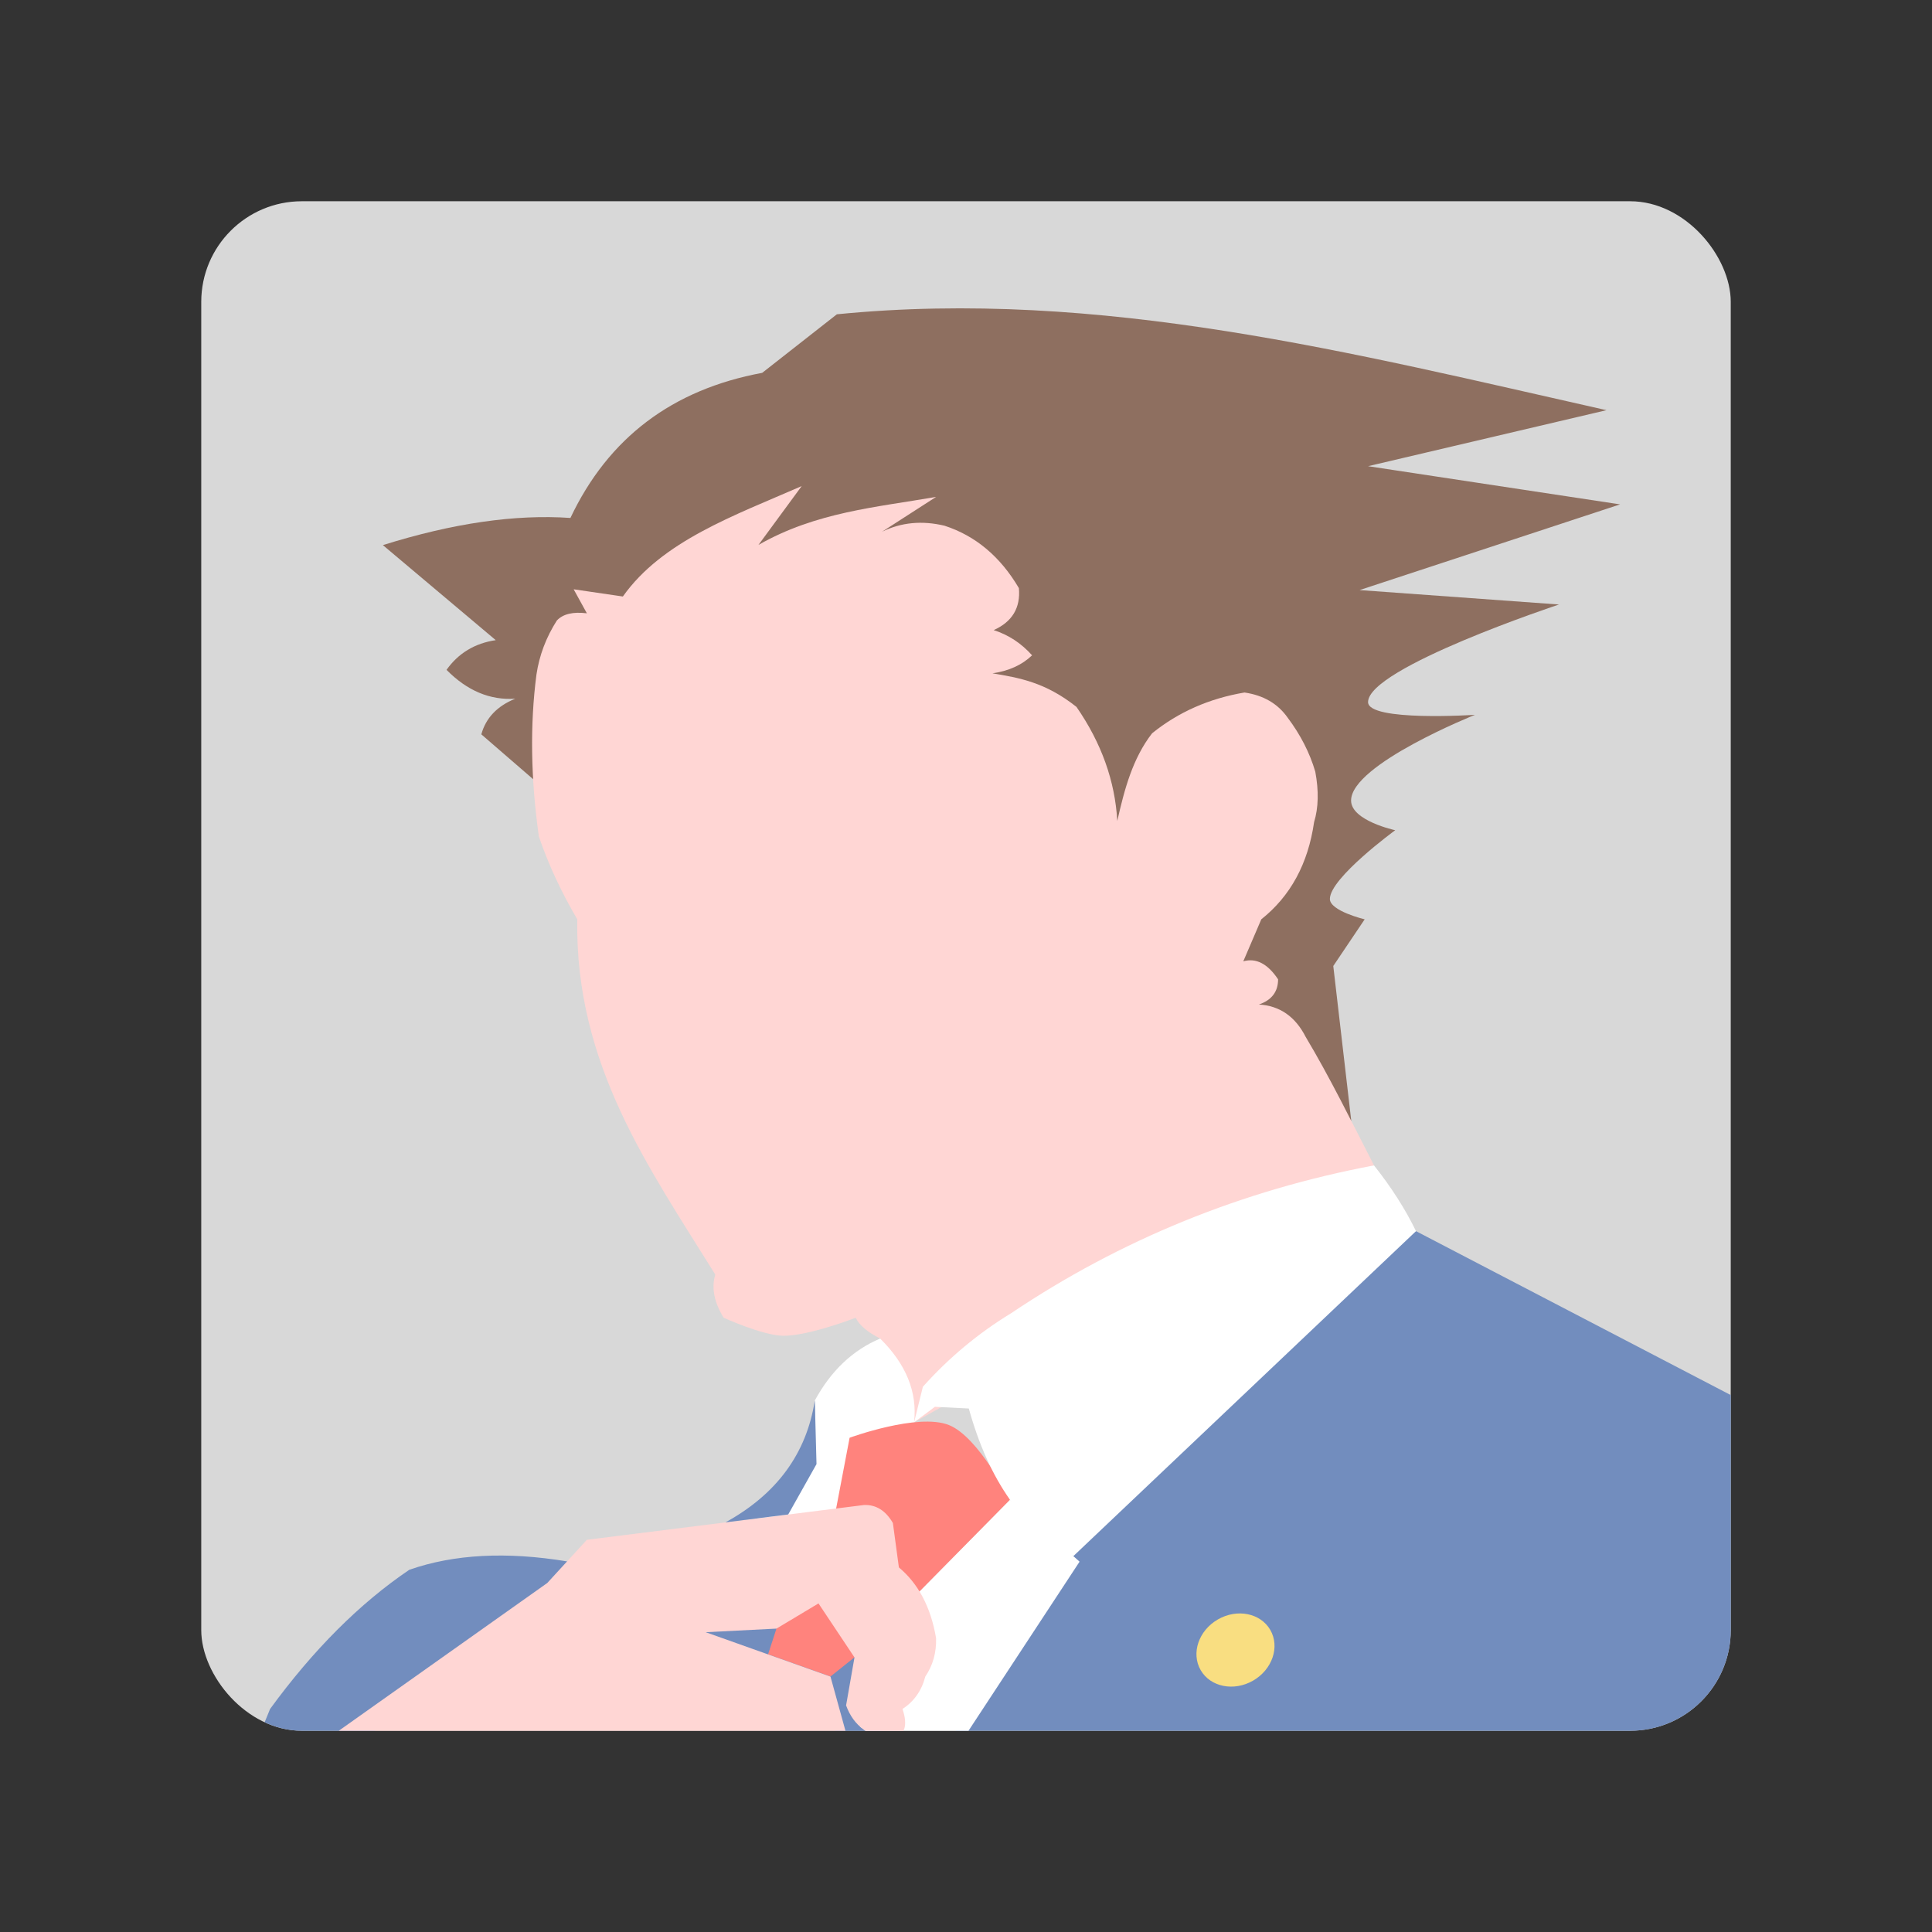 <?xml version="1.0" encoding="UTF-8"?>
<svg version="1.1" viewBox="0 0 192 192" xmlns="http://www.w3.org/2000/svg">
 <rect x="0" y="0" width="192" height="192" fill="#333333" stroke="none"/>
 <defs>
  <clipPath id="clipPath11">
   <rect class="a" transform="rotate(30)" x="20" y="20" width="152" height="152" rx="10" style="fill:#d8d8d8"/>
  </clipPath>
  <clipPath id="clipPath12">
   <rect class="a" x="20" y="20" width="152" height="152" rx="10" style="fill:#d8d8d8"/>
  </clipPath>
  <clipPath id="clipPath13">
   <rect class="a" x="20" y="20" width="152" height="152" rx="10" style="fill:#d8d8d8"/>
  </clipPath>
  <clipPath id="clipPath14">
   <rect class="a" x="20" y="20" width="152" height="152" rx="10" style="fill:#d8d8d8"/>
  </clipPath>
  <clipPath id="clipPath15">
   <rect class="a" x="20" y="20" width="152" height="152" rx="10" style="fill:#d8d8d8"/>
  </clipPath>
  <clipPath id="clipPath16">
   <rect class="a" x="20" y="20" width="152" height="152" rx="10" style="fill:#d8d8d8"/>
  </clipPath>
  <clipPath id="clipPath17">
   <rect class="a" x="20" y="20" width="152" height="152" rx="10" style="fill:#d8d8d8"/>
  </clipPath>
  <clipPath id="clipPath18">
   <rect class="a" x="20" y="20" width="152" height="152" rx="10" style="fill:#d8d8d8"/>
  </clipPath>
  <clipPath id="clipPath19">
   <rect class="a" x="20" y="20" width="152" height="152" rx="10" style="fill:#d8d8d8"/>
  </clipPath>
  <clipPath id="clipPath20">
   <rect class="a" x="20" y="20" width="152" height="152" rx="10" style="fill:#d8d8d8"/>
  </clipPath>
  <clipPath id="clipPath21">
   <rect class="a" x="20" y="20" width="152" height="152" rx="10" style="fill:#d8d8d8"/>
  </clipPath>
 </defs>
 <rect class="a" x="20" y="20" width="152" height="152" rx="10" style="fill:#d8d8d8"/>
 <path d="m67.966 158.9c1.935 0 11.286 1.696 11.286 1.696l4.743 2.731 4.014 1.988-0.44 6.689h-4.52l-5.175-3.167-10.26-5.636z" style="fill:#728dbe"/>
 <path d="m52.981 77.433-5.147-4.455c0.45-1.63 1.574-2.811 3.373-3.542-2.502 0.169-4.779-0.787-6.831-2.867 1.181-1.659 2.811-2.642 4.891-2.951l-11.216-9.445c6.953-2.18 13.165-3.079 18.637-2.699 3.767-7.955 10.119-12.762 19.058-14.42l7.421-5.819c26.255-2.6 51.317 3.876 76.486 9.529l-23.696 5.566 25.046 3.795-25.889 8.517 19.817 1.434s-18.974 6.278-18.974 9.698c0 1.965 10.625 1.265 10.625 1.265s-12.312 4.917-12.312 8.517c0 2.012 4.385 2.951 4.385 2.951s-6.493 4.743-6.493 6.831c0 1.196 3.458 2.024 3.458 2.024l-3.12 4.638 1.786 15.379-23.037-11.332z" clip-path="url(#clipPath21)" style="fill:#8e6f60;stroke-linecap:round;stroke-linejoin:round;stroke-width:2.005"/>
 <path d="m90.84 141.35-3.371-8.331c-1.26-0.632-2.071-1.32-2.432-2.064 0 0-4.779 1.859-7.275 1.789-2.036-0.057-5.844-1.789-5.844-1.789-0.953-1.544-1.231-2.975-0.835-4.293-6.603-10.638-13.946-20.866-13.715-35.301-1.609-2.743-2.881-5.486-3.816-8.229-0.81-5.76-0.89-11.127-0.239-16.1 0.282-1.901 0.958-3.69 2.027-5.367 0.605-0.647 1.599-0.885 2.982-0.716l-1.312-2.385 4.89 0.716c3.906-5.519 11.06-8.041 17.77-10.972l-4.293 5.844c5.723-3.27 11.714-3.737 17.65-4.77l-5.367 3.458c1.899-0.93 3.966-1.128 6.202-0.596 3.083 0.999 5.548 3.066 7.394 6.202 0.177 1.954-0.658 3.345-2.504 4.174 1.469 0.469 2.741 1.304 3.816 2.504-1.003 0.962-2.314 1.558-3.936 1.789 2.621 0.448 5.234 0.864 8.348 3.339 2.476 3.58 3.828 7.356 4.055 11.33 0.71-3.144 1.532-6.226 3.458-8.706 2.611-2.111 5.672-3.462 9.183-4.055 1.881 0.273 3.312 1.107 4.293 2.504 1.28 1.705 2.194 3.493 2.743 5.367 0.358 1.908 0.318 3.578-0.119 5.009-0.596 4.134-2.345 7.354-5.247 9.66l-1.789 4.174c1.272-0.358 2.425 0.239 3.458 1.789 0 1.232-0.636 2.067-1.908 2.504 2.067 0.119 3.618 1.193 4.651 3.22 2.377 3.971 4.562 8.421 6.789 12.767z" clip-path="url(#clipPath20)" style="fill:#ffd6d4;stroke-linecap:round;stroke-linejoin:round;stroke-width:2.005"/>
 <path d="m140.72 122.35 37.484 19.522-3.036 40.309-82.895-4.132 14.083-31.117s18.046-19.902 18.721-20.408c0.675-0.506 15.643-4.174 15.643-4.174z" clip-path="url(#clipPath19)" style="fill:#728dbe;stroke-linecap:round;stroke-linejoin:round;stroke-width:2.005"/>
 <path d="m84.77 178.05c0.239-2.149 5.75-2.842 0.718-6.446l5.043-12.589 9.84-9.974 6.915 6.156-15.01 22.853z" clip-path="url(#clipPath18)" style="fill:#fff;stroke-linecap:round;stroke-linejoin:round;stroke-width:2.005"/>
 <path d="m56.355 155.17c-6.023-0.994-11.25-0.716-15.683 0.835-4.929 3.339-9.541 7.951-13.834 13.834l-3.697 9.064 7.633-2.504 26.475-18.008z" clip-path="url(#clipPath17)" style="fill:#728dbe;stroke-linecap:round;stroke-linejoin:round;stroke-width:2.005"/>
 <path d="m80.975 139.18c1.602-2.951 3.767-5.003 6.493-6.156 2.586 2.552 3.709 5.329 3.371 8.331l-7.744 8.558-4.398 3.265-3.483-2.276 4.959-6.241 0.838-4.081z" clip-path="url(#clipPath16)" style="fill:#fff;stroke-linecap:round;stroke-linejoin:round;stroke-width:2.005"/>
 <path d="m77.166 161.84-0.835 2.564 6.202 2.206 2.385-1.908 15.453-15.664s-3.102-6.239-6.072-7.421c-3.081-1.226-9.866 1.265-9.866 1.265l-1.337 7.023z" clip-path="url(#clipPath15)" style="fill:#ff837d;stroke-linecap:round;stroke-linejoin:round;stroke-width:2.005"/>
 <path d="m32.682 172.7 21.705-15.384 3.936-4.293 27.549-3.458c1.193-0.04 2.147 0.557 2.862 1.789l0.596 4.413c1.948 1.63 3.18 3.975 3.697 7.036 0.04 1.431-0.318 2.703-1.073 3.816-0.358 1.391-1.113 2.465-2.266 3.22 0.557 1.63 0.239 2.624-0.954 2.982-2.345-0.159-3.896-1.272-4.651-3.339l0.835-4.77-3.578-5.367-4.174 2.504-7.036 0.358 12.403 4.413 2.504 9.064-54.263 0.716z" clip-path="url(#clipPath14)" style="fill:#ffd6d4;stroke-linecap:round;stroke-linejoin:round;stroke-width:2.005"/>
 <path d="m72.097 151.29c5.096-2.801 8.055-6.839 8.878-12.114l0.169 6.325-2.811 5.006z" clip-path="url(#clipPath13)" style="fill:#728dbe;stroke-linecap:round;stroke-linejoin:round;stroke-width:2.005"/>
 <path d="m90.84 141.35 0.875-3.537c2.584-2.885 5.506-5.319 8.765-7.305 10.898-7.315 22.92-12.212 36.067-14.692 1.729 2.179 3.12 4.357 4.174 6.535l-34.053 32.297c-4.935-2.585-8.397-7.476-10.388-14.672l-3.373-0.169z" clip-path="url(#clipPath12)" style="fill:#fff;stroke-linecap:round;stroke-linejoin:round;stroke-width:2.005"/>
 <ellipse transform="rotate(-30)" cx="24.342" cy="203.4" rx="3.995" ry="3.508" clip-path="url(#clipPath11)" style="fill:#f9de81;stroke-linecap:round;stroke-linejoin:round;stroke-width:2.184"/>
</svg>
